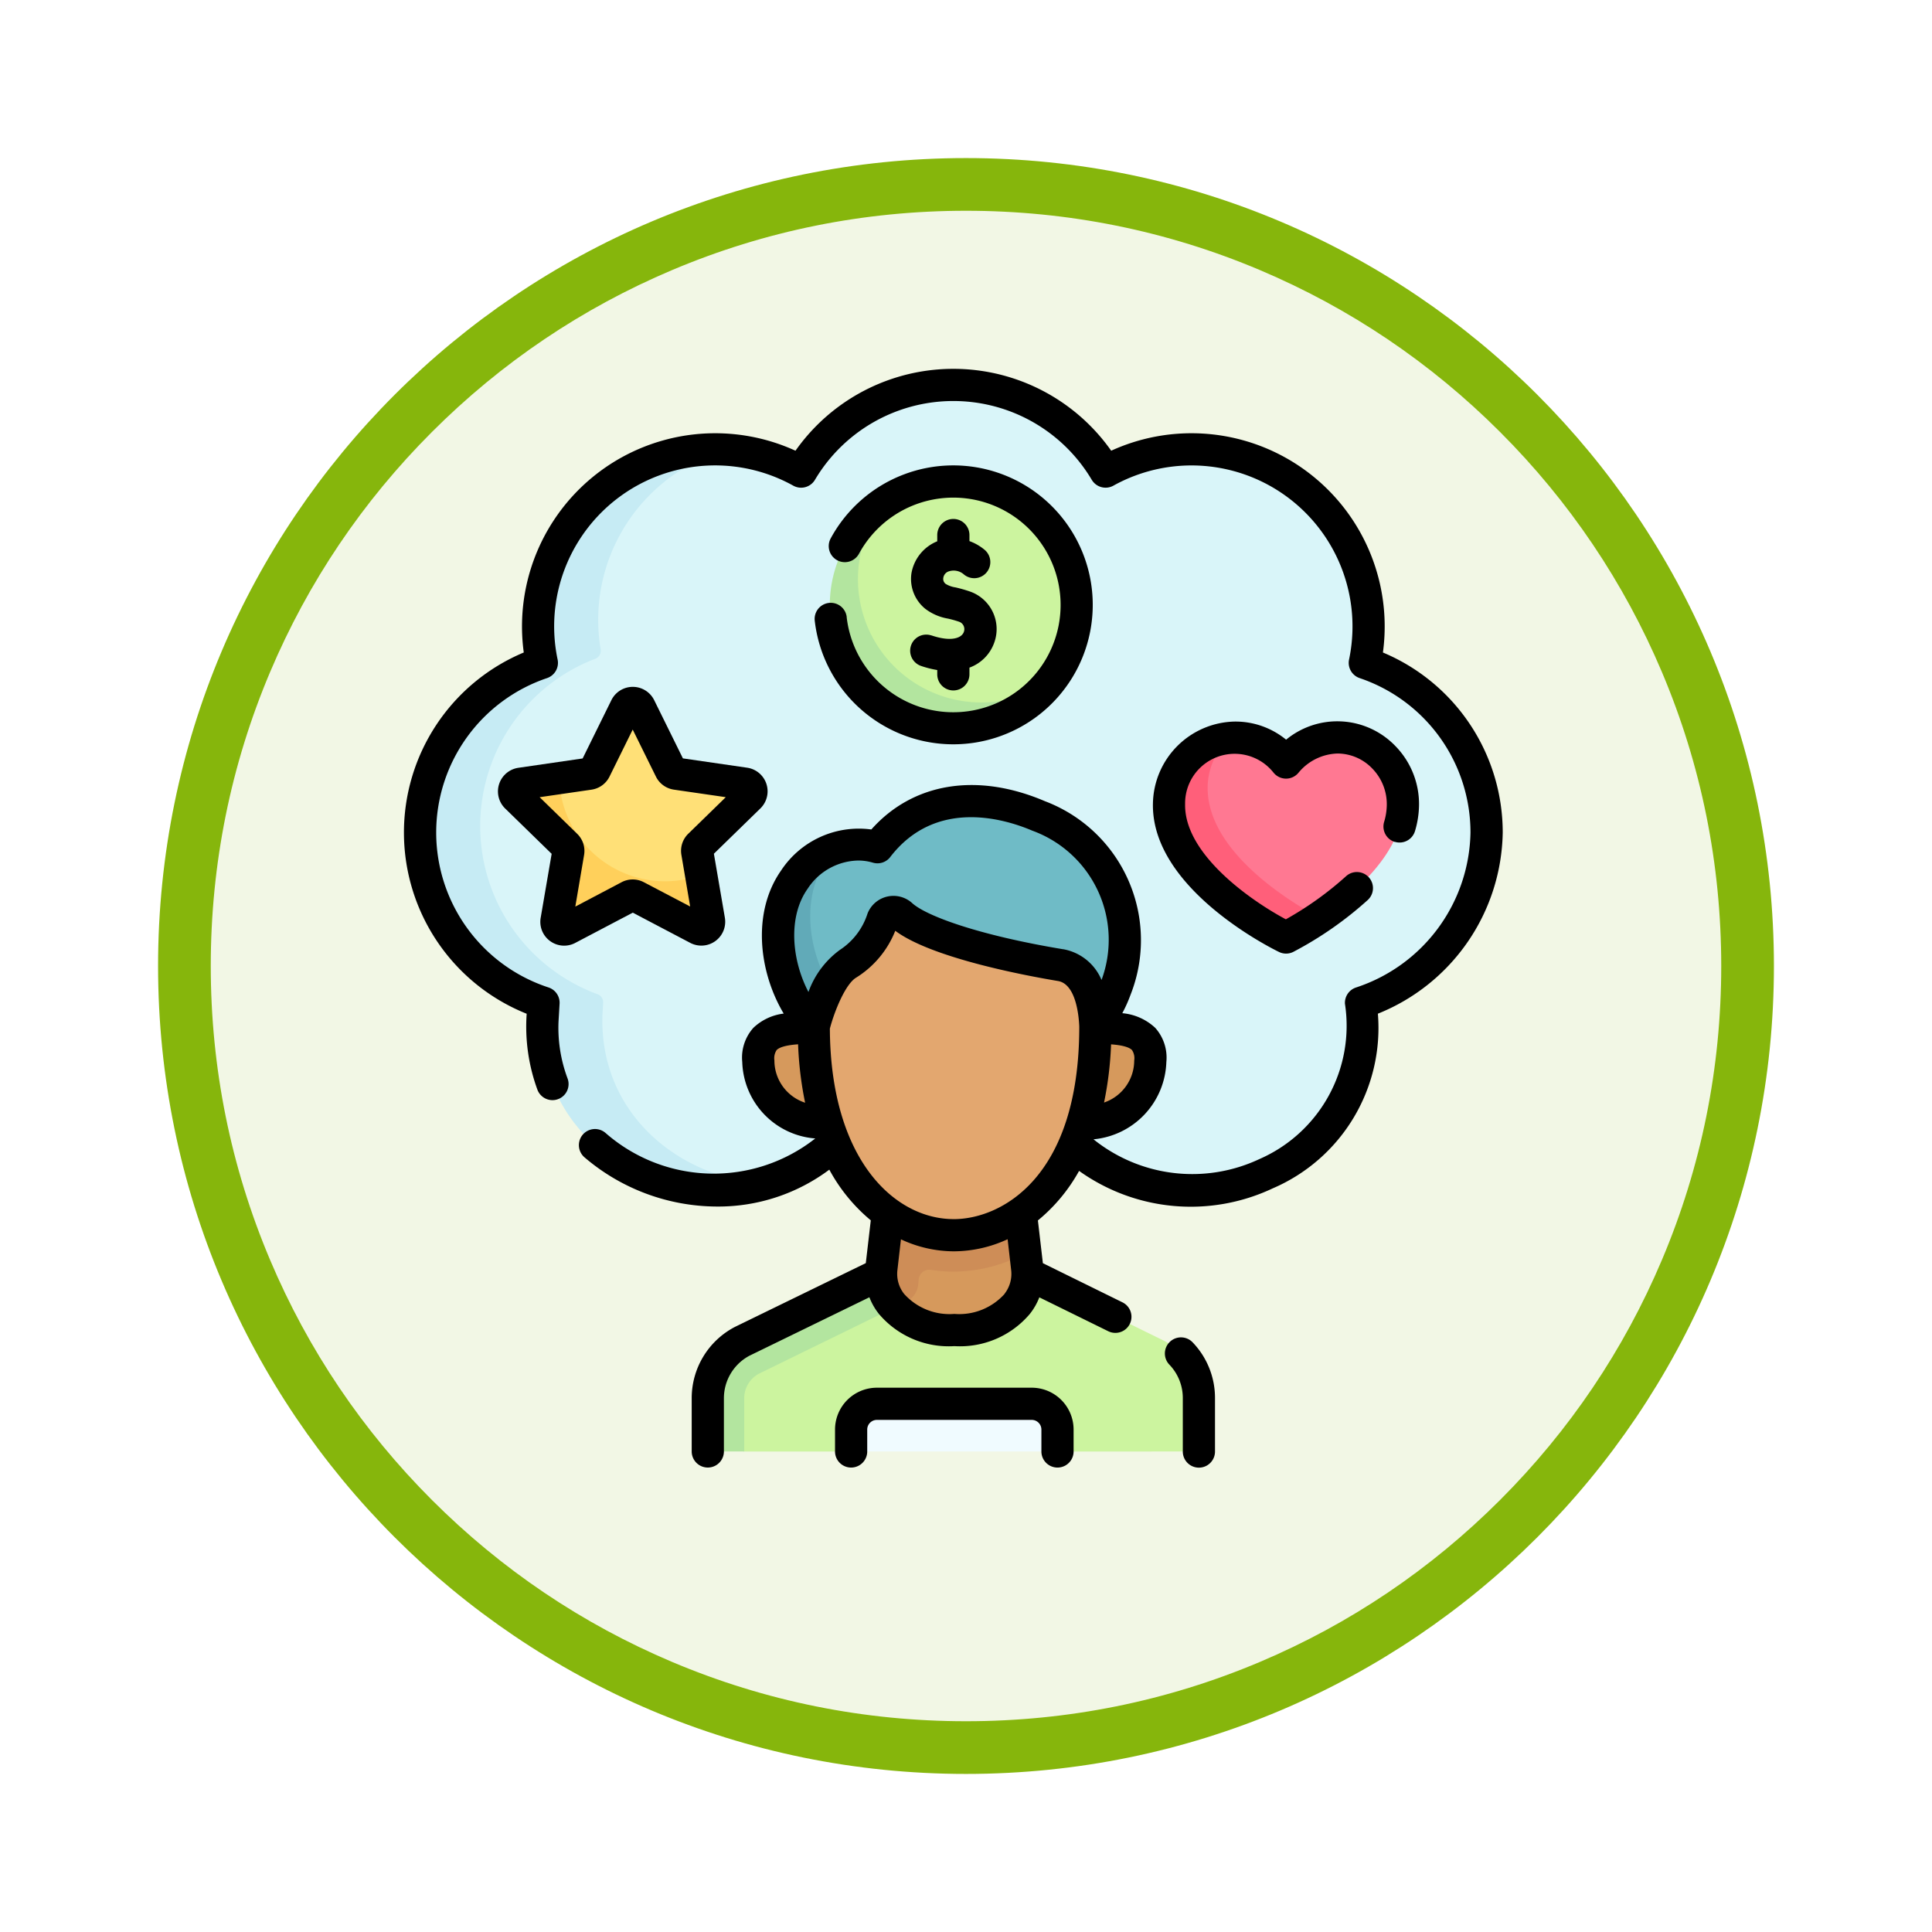 <svg xmlns="http://www.w3.org/2000/svg" xmlns:xlink="http://www.w3.org/1999/xlink" width="110" height="110" viewBox="0 0 110 110">
  <defs>
    <filter id="Trazado_982547" x="0" y="0" width="110" height="110" filterUnits="userSpaceOnUse">
      <feOffset dy="3" input="SourceAlpha"/>
      <feGaussianBlur stdDeviation="3" result="blur"/>
      <feFlood flood-opacity="0.161"/>
      <feComposite operator="in" in2="blur"/>
      <feComposite in="SourceGraphic"/>
    </filter>
  </defs>
  <g id="Grupo_1183765" data-name="Grupo 1183765" transform="translate(-9337 -3143)">
    <g id="Grupo_1181565" data-name="Grupo 1181565" transform="translate(8644.26 198.323)">
      <g id="Grupo_1177563" data-name="Grupo 1177563" transform="translate(0.279 -12113.323)">
        <g id="Grupo_1173148" data-name="Grupo 1173148" transform="translate(701.461 15064)">
          <g id="Grupo_1163803" data-name="Grupo 1163803" transform="translate(0 0)">
            <g id="Grupo_1163015" data-name="Grupo 1163015">
              <g id="Grupo_1157017" data-name="Grupo 1157017" transform="translate(0 0)">
                <g id="Grupo_1155793" data-name="Grupo 1155793" transform="translate(0 0)">
                  <g id="Grupo_1154704" data-name="Grupo 1154704">
                    <g id="Grupo_1150790" data-name="Grupo 1150790">
                      <g id="Grupo_1154214" data-name="Grupo 1154214">
                        <g id="Grupo_1152583" data-name="Grupo 1152583">
                          <g id="Grupo_1146973" data-name="Grupo 1146973" transform="translate(0 0)">
                            <g id="Grupo_1146954" data-name="Grupo 1146954">
                              <g transform="matrix(1, 0, 0, 1, -9, -6)" filter="url(#Trazado_982547)">
                                <g id="Trazado_982547-2" data-name="Trazado 982547" transform="translate(9 6)" fill="#f2f7e5">
                                  <path d="M 46 90.5 C 39.992 90.5 34.164 89.324 28.679 87.003 C 23.38 84.762 18.621 81.553 14.534 77.466 C 10.446 73.379 7.238 68.62 4.996 63.321 C 2.676 57.836 1.5 52.008 1.5 46 C 1.5 39.992 2.676 34.164 4.996 28.679 C 7.238 23.38 10.446 18.621 14.534 14.534 C 18.621 10.446 23.38 7.238 28.679 4.996 C 34.164 2.676 39.992 1.5 46 1.5 C 52.008 1.5 57.836 2.676 63.321 4.996 C 68.62 7.238 73.379 10.446 77.466 14.534 C 81.554 18.621 84.762 23.38 87.004 28.679 C 89.324 34.164 90.5 39.992 90.5 46 C 90.5 52.008 89.324 57.836 87.004 63.321 C 84.762 68.62 81.554 73.379 77.466 77.466 C 73.379 81.553 68.62 84.762 63.321 87.003 C 57.836 89.324 52.008 90.5 46 90.5 Z" stroke="none"/>
                                  <path d="M 46 3 C 40.194 3 34.563 4.136 29.263 6.378 C 24.143 8.544 19.544 11.644 15.594 15.594 C 11.644 19.544 8.544 24.143 6.378 29.263 C 4.137 34.563 3 40.194 3 46 C 3 51.806 4.137 57.437 6.378 62.737 C 8.544 67.857 11.644 72.455 15.594 76.405 C 19.544 80.355 24.143 83.456 29.263 85.622 C 34.563 87.863 40.194 89 46 89 C 51.806 89 57.437 87.863 62.737 85.622 C 67.857 83.456 72.456 80.355 76.406 76.405 C 80.356 72.455 83.456 67.857 85.622 62.737 C 87.864 57.437 89 51.806 89 46 C 89 40.194 87.864 34.563 85.622 29.263 C 83.456 24.143 80.356 19.544 76.406 15.594 C 72.456 11.644 67.857 8.544 62.737 6.378 C 57.437 4.136 51.806 3 46 3 M 46 -7.62939453125e-06 C 71.405 -7.62939453125e-06 92 20.595 92 46 C 92 71.405 71.405 92 46 92 C 20.595 92 7.62939453125e-06 71.405 7.62939453125e-06 46 C 7.62939453125e-06 20.595 20.595 -7.62939453125e-06 46 -7.62939453125e-06 Z" stroke="none" fill="#86b60c"/>
                                </g>
                              </g>
                            </g>
                          </g>
                        </g>
                      </g>
                    </g>
                  </g>
                </g>
              </g>
            </g>
          </g>
        </g>
      </g>
    </g>
    <g id="necesidades" transform="translate(9360 3163.995)">
      <g id="Grupo_1183763" data-name="Grupo 1183763" transform="translate(0.916 0.921)">
        <path id="Trazado_1044147" data-name="Trazado 1044147" d="M75.239,32.994a10.2,10.2,0,0,0-6.553-9.527.487.487,0,0,1-.307-.536,10.081,10.081,0,0,0-14.443-10.7.488.488,0,0,1-.627-.169,10.079,10.079,0,0,0-16.865,0,.487.487,0,0,1-.627.169,10.02,10.02,0,0,0-3.854-1.041,7.664,7.664,0,0,1-1.138.22c-5.161.243-8.491,4.37-8.734,9.531A10.119,10.119,0,0,0,22.22,23.1a.487.487,0,0,1-.307.536,9.629,9.629,0,0,0-6.424,9.177,10.223,10.223,0,0,0,6.687,9.569.487.487,0,0,1,.317.486l-.039.658A9.308,9.308,0,0,0,34.2,52.986a9.158,9.158,0,0,0,4.932-3.4,8.1,8.1,0,0,0,11.562.08c5.531,7.172,17.793,3.27,17.463-5.958l-.039-.657a.487.487,0,0,1,.317-.486A10.323,10.323,0,0,0,75.239,32.994Z" transform="translate(-14.513 -7.505)" fill="#d9f5f9"/>
        <path id="Trazado_1044148" data-name="Trazado 1044148" d="M27.183,79.313c-5.85,1.678-12.971-2.246-12.718-9.279l.039-.659a.488.488,0,0,0-.316-.486,10.2,10.2,0,0,1-.133-19.1.488.488,0,0,0,.307-.535,10.081,10.081,0,0,1,9.456-11.749,9.715,9.715,0,0,1,1.133.01,10.082,10.082,0,0,0-7.168,11.373.488.488,0,0,1-.307.535,10.2,10.2,0,0,0,.133,19.1.488.488,0,0,1,.316.486l-.039.659c-.205,5.694,4.423,9.35,9.3,9.645Z" transform="translate(-7.5 -33.832)" fill="#c6ebf4"/>
        <path id="Trazado_1044149" data-name="Trazado 1044149" d="M60.627,155.975l1.746,3.537a.443.443,0,0,0,.334.242l3.9.567a.443.443,0,0,1,.245.756l-2.824,2.753a.443.443,0,0,0-.127.392l.222,1.293.086,2.095a.443.443,0,0,1-.643.467l-3.109-1.518a.443.443,0,0,0-.412,0l-3.281,1.673a.443.443,0,0,1-.643-.467l.676-3.671a.443.443,0,0,0-.127-.392l-2.763-2.572a.443.443,0,0,1,.245-.756L56.044,160l1.71-.248a.443.443,0,0,0,.334-.242l1.746-3.537A.443.443,0,0,1,60.627,155.975Z" transform="translate(-48.119 -137.618)" fill="#ffe077"/>
        <path id="Trazado_1044150" data-name="Trazado 1044150" d="M61.757,199.286l-3.492-1.835a.439.439,0,0,0-.412,0l-3.491,1.835a.443.443,0,0,1-.643-.468l.667-3.887a.442.442,0,0,0-.128-.392l-2.824-2.753a.442.442,0,0,1,.246-.755l2.193-.319a6.024,6.024,0,0,0,8.081,5.512l.445,2.594A.444.444,0,0,1,61.757,199.286Z" transform="translate(-45.949 -168.327)" fill="#ffd05b"/>
        <path id="Trazado_1044151" data-name="Trazado 1044151" d="M372.566,175.608a3.788,3.788,0,0,0-3.714-3.864,3.718,3.718,0,0,0-2.758,1.218.244.244,0,0,1-.361,0,3.678,3.678,0,0,0-2.747-1.2q-.142,0-.281.013s-.486.115-.722.186a3.426,3.426,0,0,0-2.351,3.512c-.078,4.024,5.285,6.889,6.164,7.336a.241.241,0,0,0,.223,0c.259-.137,1.789-.8,1.789-.8C369.761,180.685,372.528,178.34,372.566,175.608Z" transform="translate(-316.606 -151.676)" fill="#ff7892"/>
        <path id="Trazado_1044152" data-name="Trazado 1044152" d="M365.063,182.206a19.756,19.756,0,0,1-1.783,1.077.241.241,0,0,1-.224,0c-.879-.447-6.631-3.53-6.552-7.555a3.838,3.838,0,0,1,3.455-3.753,3.872,3.872,0,0,0-1.256,2.776C358.629,178.551,363.749,181.511,365.063,182.206Z" transform="translate(-313.86 -151.88)" fill="#ff5f7a"/>
        <path id="Trazado_1044153" data-name="Trazado 1044153" d="M214.671,59.531A7.027,7.027,0,0,0,203.732,53.7s-.254.24-.4.359a6.758,6.758,0,0,0-2.414,5.468c0,3.88,2.785,6.463,6.666,6.463a6.784,6.784,0,0,0,4.726-1.341c.294-.264.841-.744.841-.744A7,7,0,0,0,214.671,59.531Z" transform="translate(-177.283 -47.007)" fill="#ccf49f"/>
        <path id="Trazado_1044154" data-name="Trazado 1044154" d="M211.028,72.45a7.026,7.026,0,1,1-9.416-10.2,7.026,7.026,0,0,0,9.416,10.2Z" transform="translate(-175.163 -55.557)" fill="#b3e59f"/>
        <g id="Grupo_1183762" data-name="Grupo 1183762" transform="translate(16.381 23.704)">
          <path id="Trazado_1044155" data-name="Trazado 1044155" d="M170.673,431.133a.489.489,0,0,0,.489-.489v-2.558a3.665,3.665,0,0,0-1.946-3.237l-7.993-3.929-7.737.151-7.986,4.106a3.665,3.665,0,0,0-1.959,3.244l-.116,1.963a.489.489,0,0,0,.489.489l1.362.261h6.086l5.818-.7,5.93.7Z" transform="translate(-143.198 -394.111)" fill="#ccf49f"/>
          <path id="Trazado_1044156" data-name="Trazado 1044156" d="M231.986,386.228l-.437,2.028.77.949.1.854a2.748,2.748,0,0,1-.574,2.041,4.315,4.315,0,0,1-3.577,1.485,4.417,4.417,0,0,1-3.405-1.286s.141-.354.088-.42a2.309,2.309,0,0,1-.589-1.844l.25-4.009Z" transform="translate(-214.227 -363.479)" fill="#d6995c"/>
          <path id="Trazado_1044157" data-name="Trazado 1044157" d="M152.2,423.443l-7.728,3.78a1.585,1.585,0,0,0-.827,1.394v3.029h-1.588a.489.489,0,0,1-.489-.489v-2.54a3.668,3.668,0,0,1,1.959-3.244l7.908-3.868.766.672A8.57,8.57,0,0,0,152.2,423.443Z" transform="translate(-141.57 -394.624)" fill="#b3e59f"/>
          <path id="Trazado_1044158" data-name="Trazado 1044158" d="M220.128,483.771v1.246H208.38v-1.246a1.466,1.466,0,0,1,1.466-1.466h8.816A1.466,1.466,0,0,1,220.128,483.771Z" transform="translate(-200.217 -447.995)" fill="#f0fbff"/>
          <path id="Trazado_1044159" data-name="Trazado 1044159" d="M168.071,306.594c-2.1,0-3.019.448-2.955,1.906a3.508,3.508,0,0,0,3.559,3.433h15.2a3.508,3.508,0,0,0,3.559-3.433c.064-1.458-.853-1.906-2.955-1.906Z" transform="translate(-162.236 -293.754)" fill="#d6995c"/>
          <path id="Trazado_1044160" data-name="Trazado 1044160" d="M230.545,389.2l-.334-2.977-7.378-.2-.495,4.033a2.787,2.787,0,0,0-.02.3,2.73,2.73,0,0,0,.594,1.74q.079.1.172.2l.674-.329a1.222,1.222,0,0,0,.682-1l.02-.253a.609.609,0,0,1,.7-.554,8.121,8.121,0,0,0,1.294.1A8.562,8.562,0,0,0,230.545,389.2Z" transform="translate(-212.453 -363.479)" fill="#ce8d57"/>
          <path id="Trazado_1044161" data-name="Trazado 1044161" d="M189.688,245.1l-.178-1.96,4.336-6.6,11.875,2.139V245.1c0,8.647-4.489,11.869-8.064,11.869C194.177,256.964,189.688,253.742,189.688,245.1Z" transform="translate(-183.652 -232.257)" fill="#e3a76f"/>
          <path id="Trazado_1044162" data-name="Trazado 1044162" d="M179.814,206.118a4.38,4.38,0,0,1,1.235-1.44c.322-.2.929-.53.929-.53a4.067,4.067,0,0,1,2.016-.094.487.487,0,0,0,.477-.161c2.457-2.95,6.105-2.784,8.993-1.547a7.532,7.532,0,0,1,4.36,9.886,10.494,10.494,0,0,1-1.133,2.112c-.014-.1,0-3.179-1.982-3.508-4.3-.714-7.909-1.8-9.06-2.852a.669.669,0,0,0-1.074.248,4.773,4.773,0,0,1-1.961,2.524,3.24,3.24,0,0,0-1.063,1.25l-.894,1.662S178.1,208.561,179.814,206.118Z" transform="translate(-174.622 -201.505)" fill="#6fbbc6"/>
          <path id="Trazado_1044163" data-name="Trazado 1044163" d="M177.253,230.992a11.006,11.006,0,0,0-.893,2.339c-1.986-2.034-2.821-5.933-1.107-8.376a4.484,4.484,0,0,1,2.427-1.821,4.677,4.677,0,0,0-.594.721C175.676,225.865,175.991,228.859,177.253,230.992Z" transform="translate(-170.324 -220.491)" fill="#61aab8"/>
        </g>
      </g>
      <g id="Grupo_1183764" data-name="Grupo 1183764" transform="translate(0 0.005)">
        <path id="Trazado_1044164" data-name="Trazado 1044164" d="M55.738,16.155A11,11,0,0,0,40.267,4.667a10.994,10.994,0,0,0-17.975,0A11,11,0,0,0,6.821,16.155a11.112,11.112,0,0,0,.166,20.569A10.45,10.45,0,0,0,7.6,41.053.916.916,0,0,0,9.312,40.4,8.231,8.231,0,0,1,8.8,37.167l.06-1.015a.917.917,0,0,0-.628-.925,9.281,9.281,0,0,1-.084-17.615.916.916,0,0,0,.6-1.056,9.164,9.164,0,0,1,13.417-9.9A.916.916,0,0,0,23.4,6.324a9.163,9.163,0,0,1,15.76,0,.917.917,0,0,0,1.233.332,9.166,9.166,0,0,1,13.417,9.9.917.917,0,0,0,.6,1.056,9.28,9.28,0,0,1,6.313,8.8,9.464,9.464,0,0,1-6.519,8.818.917.917,0,0,0-.628.924A8.281,8.281,0,0,1,48.7,45a8.978,8.978,0,0,1-9.441-1.128,4.567,4.567,0,0,0,4.148-4.4,2.538,2.538,0,0,0-.633-1.946,3.144,3.144,0,0,0-1.875-.834,7.978,7.978,0,0,0,.464-1.035A8.458,8.458,0,0,0,36.5,24.624c-3.875-1.66-7.525-1.053-9.89,1.608a5.3,5.3,0,0,0-5.14,2.339c-1.663,2.378-1.273,5.755.15,8.143a3.031,3.031,0,0,0-1.726.811,2.539,2.539,0,0,0-.633,1.946,4.5,4.5,0,0,0,4.157,4.353,9.347,9.347,0,0,1-11.933-.306.916.916,0,1,0-1.217,1.371A11.649,11.649,0,0,0,17.818,47.7a10.559,10.559,0,0,0,6.4-2.1,9.8,9.8,0,0,0,2.361,2.886l-.284,2.436c-.018.009-7.427,3.619-7.464,3.638a4.57,4.57,0,0,0-2.448,4.055v3.029a.916.916,0,1,0,1.833,0V58.619a2.742,2.742,0,0,1,1.458-2.427L26.5,52.866a3.562,3.562,0,0,0,.547.955,5.208,5.208,0,0,0,4.291,1.827,5.208,5.208,0,0,0,4.292-1.828,3.564,3.564,0,0,0,.545-.95L40.1,54.8a.916.916,0,1,0,.809-1.645l-4.532-2.23-.283-2.434a9.749,9.749,0,0,0,2.345-2.82,10.937,10.937,0,0,0,11.026.994,9.939,9.939,0,0,0,5.986-9.945A11.314,11.314,0,0,0,62.559,26.41a11.111,11.111,0,0,0-6.821-10.254ZM41.451,38.791a.839.839,0,0,1,.126.6,2.53,2.53,0,0,1-1.717,2.388,20.029,20.029,0,0,0,.4-3.313C41.021,38.521,41.331,38.665,41.451,38.791Zm-20.358.6a.84.84,0,0,1,.126-.6c.122-.127.438-.274,1.221-.328a20.065,20.065,0,0,0,.4,3.326,2.531,2.531,0,0,1-1.749-2.4ZM34.2,52.671a3.47,3.47,0,0,1-2.863,1.143,3.47,3.47,0,0,1-2.863-1.143,1.839,1.839,0,0,1-.378-1.361l.2-1.743a7.138,7.138,0,0,0,3.005.683,7.342,7.342,0,0,0,3.069-.689l.2,1.75a1.841,1.841,0,0,1-.378,1.361Zm-2.9-4.255c-3.381,0-7.016-3.4-7.051-10.845.261-1,.89-2.545,1.5-2.906A5.541,5.541,0,0,0,27.973,32c2.1,1.573,7.574,2.579,9.262,2.859,1.037.172,1.191,2.021,1.214,2.583,0,.016,0,.029,0,.042C38.443,46.114,33.955,48.417,31.3,48.417Zm6.231-15.365c-4.829-.8-7.795-1.9-8.592-2.624a1.586,1.586,0,0,0-2.543.585,3.873,3.873,0,0,1-1.574,2.074,5.092,5.092,0,0,0-1.792,2.4c-.949-1.811-1.182-4.262-.056-5.866l.011-.016A3.519,3.519,0,0,1,25.858,28a2.938,2.938,0,0,1,.84.121.916.916,0,0,0,.988-.32c2.593-3.371,6.524-2.171,8.093-1.5a6.61,6.61,0,0,1,3.938,8.5,2.92,2.92,0,0,0-2.183-1.752Z" transform="translate(0 -0.005)"/>
        <path id="Trazado_1044165" data-name="Trazado 1044165" d="M46.769,162.7a1.351,1.351,0,0,0,1.432.1l3.271-1.72,3.271,1.72a1.359,1.359,0,0,0,1.972-1.433l-.625-3.642,2.646-2.579a1.359,1.359,0,0,0-.753-2.319l-3.657-.531-1.635-3.314a1.359,1.359,0,0,0-2.438,0L48.617,152.3l-3.657.532a1.359,1.359,0,0,0-.753,2.319l2.646,2.579-.625,3.642A1.351,1.351,0,0,0,46.769,162.7Zm-.6-8.194,2.954-.429a1.359,1.359,0,0,0,1.024-.744l1.321-2.677,1.321,2.676a1.359,1.359,0,0,0,1.024.744l2.954.429-2.137,2.083a1.359,1.359,0,0,0-.391,1.2l.5,2.942L52.1,159.346a1.36,1.36,0,0,0-1.265,0L48.2,160.735l.5-2.942a1.359,1.359,0,0,0-.391-1.2Z" transform="translate(-38.444 -130.117)"/>
        <path id="Trazado_1044166" data-name="Trazado 1044166" d="M362.78,171.107a.916.916,0,0,0,1.141-.615,5.336,5.336,0,0,0,.229-1.457,4.729,4.729,0,0,0-1.367-3.406,4.586,4.586,0,0,0-6.2-.34,4.55,4.55,0,0,0-2.934-1.031A4.752,4.752,0,0,0,349,168.924c-.1,4.889,6.886,8.311,7.183,8.454a.916.916,0,0,0,.808-.006,20.5,20.5,0,0,0,4.244-2.958.916.916,0,0,0-1.246-1.345,18.815,18.815,0,0,1-3.421,2.448c-1.936-1.032-5.792-3.687-5.736-6.558a2.821,2.821,0,0,1,5.029-1.8.917.917,0,0,0,.718.348h0a.916.916,0,0,0,.718-.347,2.986,2.986,0,0,1,2.217-1.083,2.749,2.749,0,0,1,1.96.839,2.91,2.91,0,0,1,.841,2.1,3.508,3.508,0,0,1-.152.956.917.917,0,0,0,.614,1.141Z" transform="translate(-306.357 -144.175)"/>
        <path id="Trazado_1044167" data-name="Trazado 1044167" d="M193.194,53.641a.916.916,0,1,0-1.821.206,7.94,7.94,0,1,0,.908-4.687.916.916,0,0,0,1.61.875,6.11,6.11,0,1,1-.7,3.607Z" transform="translate(-167.985 -39.506)"/>
        <path id="Trazado_1044168" data-name="Trazado 1044168" d="M237.092,76.634a.916.916,0,0,0-.591,1.735,5.7,5.7,0,0,0,.921.233v.245a.916.916,0,0,0,1.833,0v-.382a2.349,2.349,0,0,0,1.414-1.429,2.264,2.264,0,0,0-1.392-2.907,7.78,7.78,0,0,0-.816-.232,1.47,1.47,0,0,1-.56-.2.351.351,0,0,1-.134-.341.458.458,0,0,1,.271-.357.882.882,0,0,1,.883.145.916.916,0,0,0,1.213-1.374,2.881,2.881,0,0,0-.879-.509v-.345a.916.916,0,0,0-1.833,0v.356a2.406,2.406,0,0,0-1.47,1.827,2.188,2.188,0,0,0,.794,2.021,2.953,2.953,0,0,0,1.287.554,6.049,6.049,0,0,1,.633.178.447.447,0,0,1,.271.578c-.128.368-.748.572-1.845.2Z" transform="translate(-207.059 -61.453)"/>
        <path id="Trazado_1044169" data-name="Trazado 1044169" d="M354.871,451.569a.916.916,0,0,0-.028,1.3,2.738,2.738,0,0,1,.764,1.9v3.047a.916.916,0,1,0,1.833,0v-3.047a4.562,4.562,0,0,0-1.273-3.17A.916.916,0,0,0,354.871,451.569Z" transform="translate(-311.263 -396.171)"/>
        <path id="Trazado_1044170" data-name="Trazado 1044170" d="M212.074,474.8h-8.817a2.385,2.385,0,0,0-2.383,2.383v1.247a.916.916,0,0,0,1.833,0v-1.247a.551.551,0,0,1,.55-.55h8.817a.551.551,0,0,1,.55.55v1.247a.916.916,0,0,0,1.833,0v-1.247A2.385,2.385,0,0,0,212.074,474.8Z" transform="translate(-176.331 -416.79)"/>
      </g>
    </g>
  </g>
</svg>
